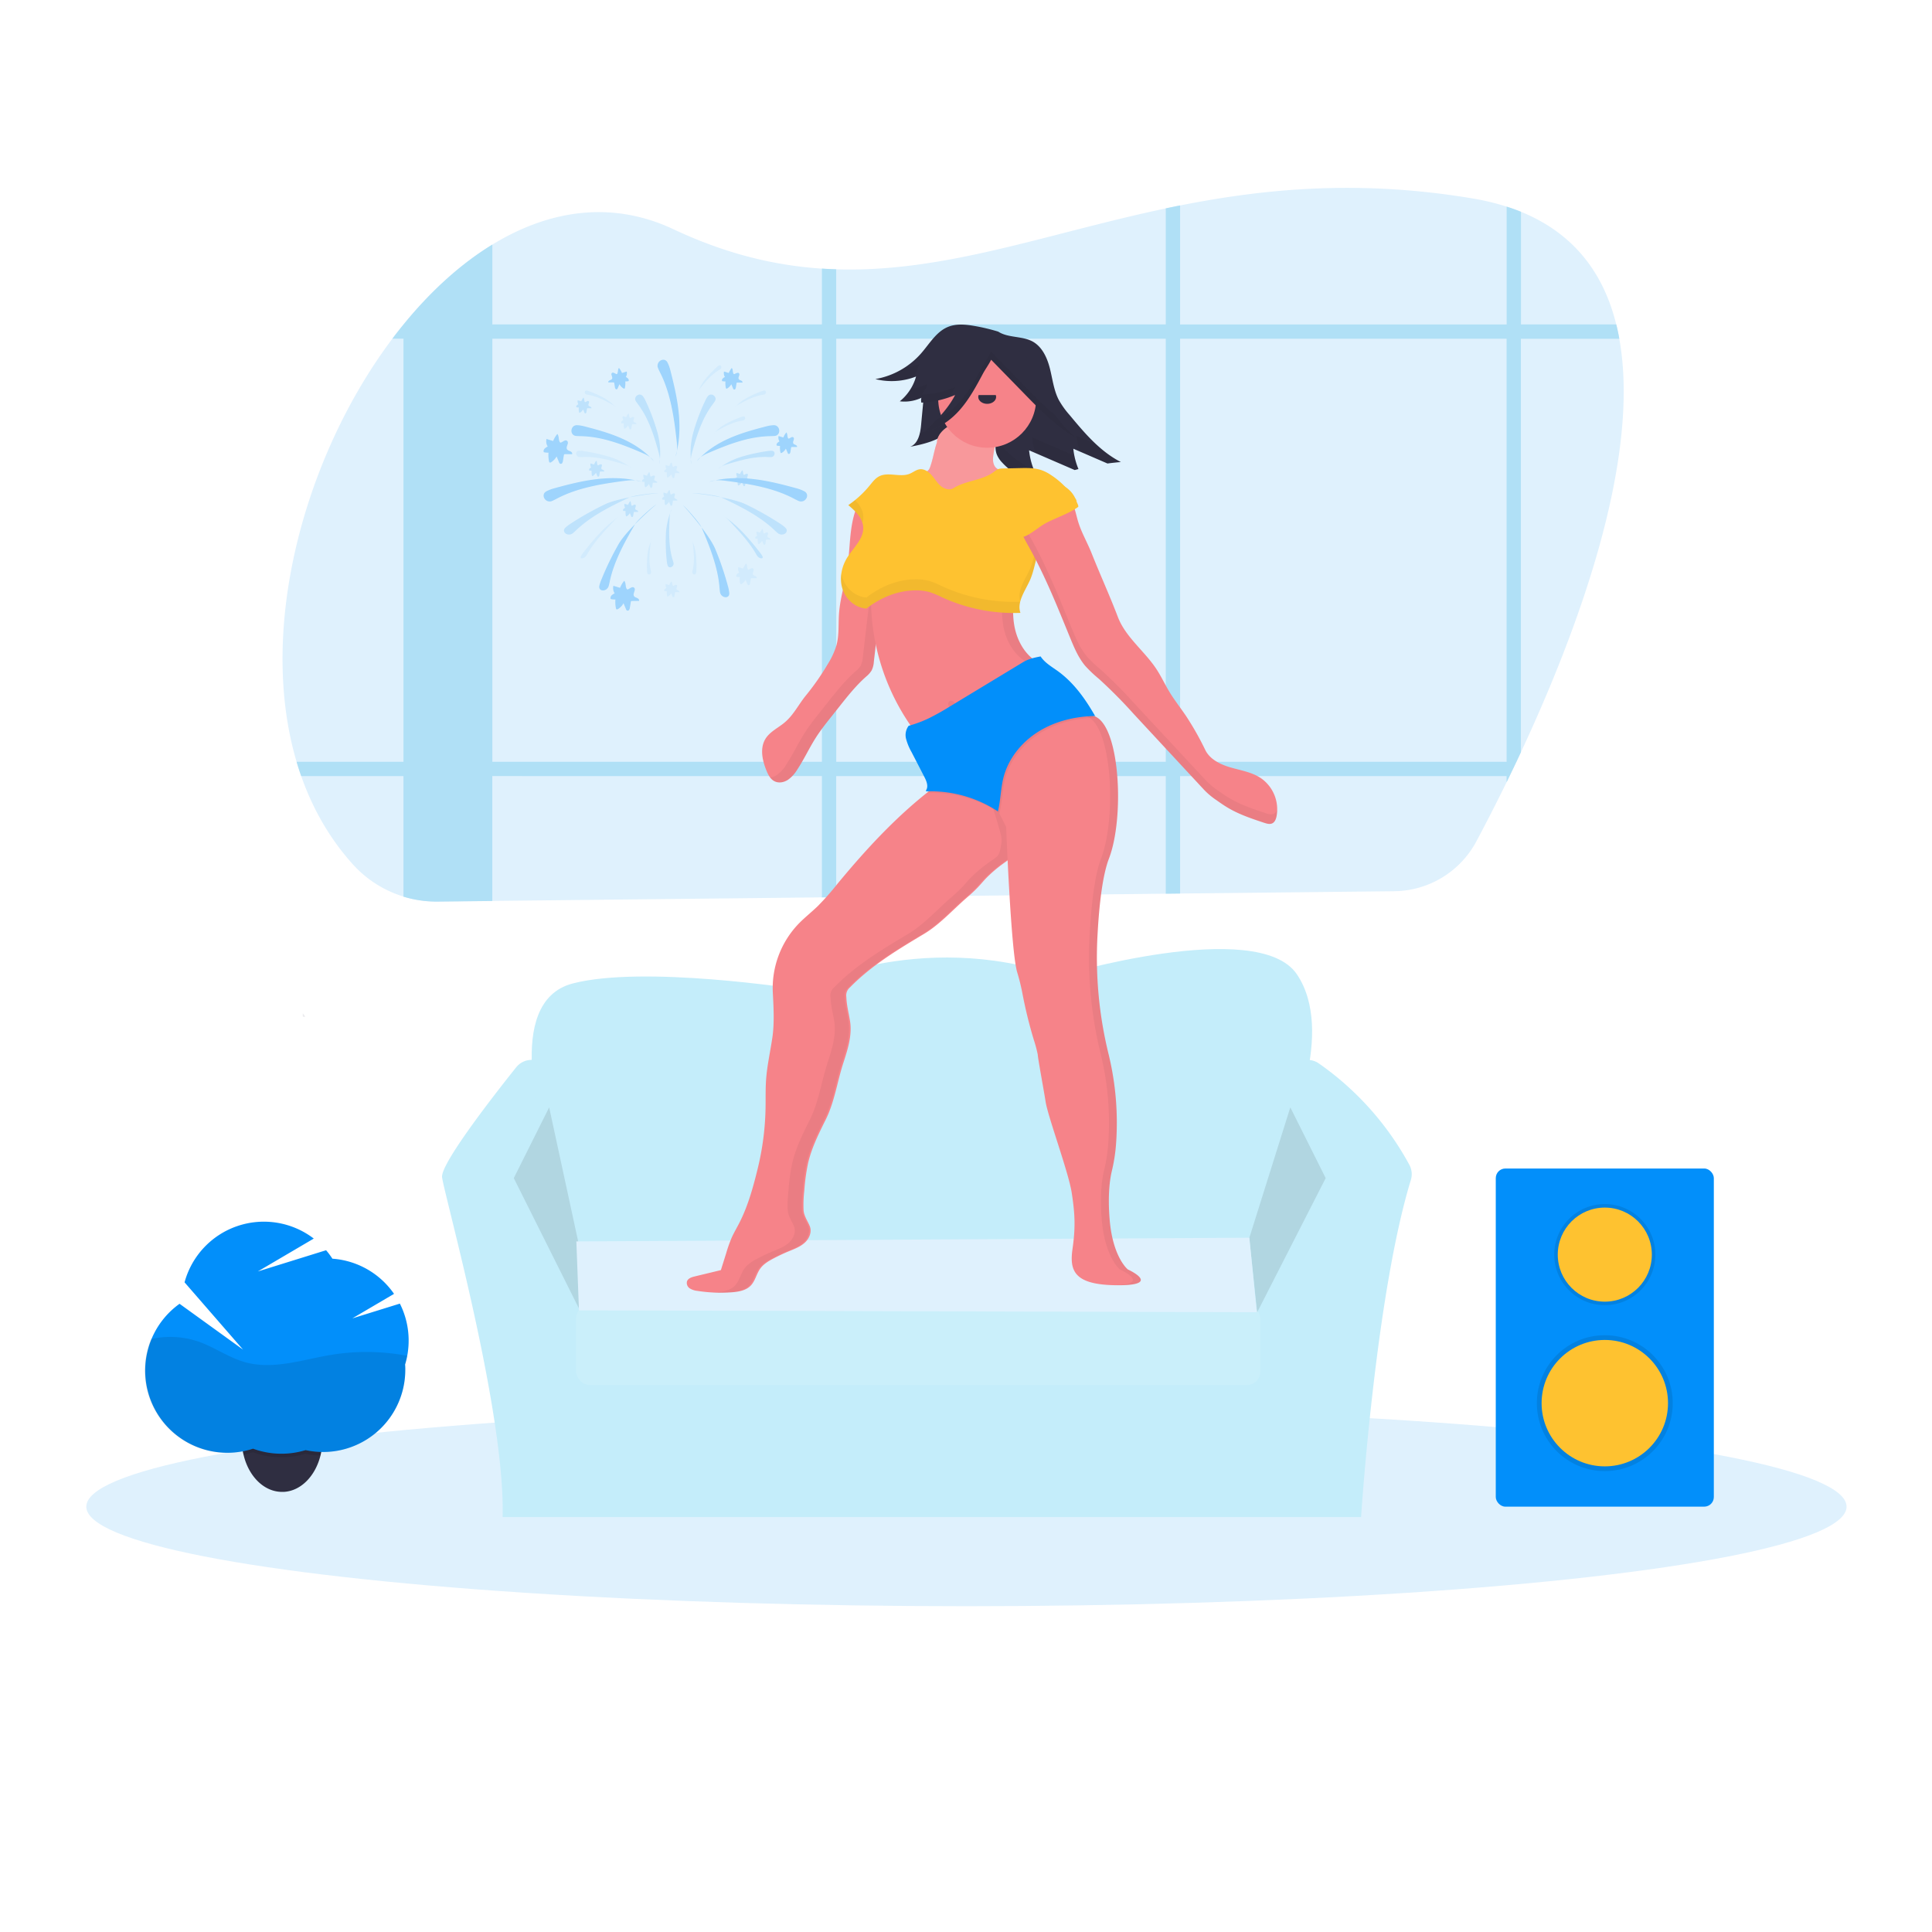 <svg xmlns="http://www.w3.org/2000/svg" xmlns:xlink="http://www.w3.org/1999/xlink" width="1500" height="1500" viewBox="0 0 1500 1500">
  <rect x="0" y="0" width="1500" height="1500" fill="#808080" stroke="none"/>
  <defs>
    <clipPath id="clip-undraw_dua_lipa_ixam">
      <rect width="1500" height="1500"/>
    </clipPath>
  </defs>
  <g id="undraw_dua_lipa_ixam" clip-path="url(#clip-undraw_dua_lipa_ixam)">
    <rect width="1500" height="1500" fill="#fff"/>
    <path id="Path_6463" data-name="Path 6463" d="M1040.82,622.79q-1.74,3.75-3.47,7.4-2.7,5.67-5.33,11.12c-.78,1.61-1.56,3.19-2.32,4.77-8.6,17.57-16.63,33.11-23.45,45.89a73.21,73.21,0,0,1-63.81,38.73l-151.65,1.65h-1.6l-13,.14-11.12.12L731,733h-1.38l-17.36.19h-.53l-107,1.16-95.51,1-11.11.12-69,.75H429l-44.75.48h-.48l-141.5,1.53-42.33.46a87.991,87.991,0,0,1-10.79-.54h0c-1.22-.14-2.44-.3-3.65-.49a87.38,87.38,0,0,1-51.29-27.54C116,690,102.75,666.7,93.85,641.31q-1.93-5.49-3.6-11.12C59.44,526,97,391.64,164.6,301.75q4.25-5.64,8.64-11l.07-.08c20.79-25.52,44.1-46.84,68.93-62,44-26.91,92.75-34.49,140.7-11.9,40.57,19.12,78.45,28.11,115.17,30.55,3.71.24,7.42.42,11.11.53,84.23,2.65,163.17-27.7,255.87-47.29,3.69-.78,7.39-1.55,11.12-2.28,66.13-13.16,139.49-20.1,226.73-5.51a189.091,189.091,0,0,1,26.76,6.4q5.77,1.86,11.12,4c41.64,16.94,64.35,48.24,74,87.46q1.37,5.46,2.37,11.11C1134.3,396.08,1084.19,529.9,1040.82,622.79Z" transform="translate(140.011 -38.756)" fill="#dff1fd"/>
    <path id="Path_6464" data-name="Path 6464" d="M576.36,630.19a95.21,95.21,0,0,1-1.87,11.12h93.7V630.19ZM498.11,693l11.11-.09V665.44c-3.81-.17-7.52-.34-11.11-.52ZM265.19,630.19v11.12h198.5V630.19Zm849.68-339.55h-74V203.18q-5.35-2.18-11.12-4v91.5H776.21V198.25c-3.73.73-7.43,1.5-11.12,2.28v90.11H509.22V247.82c-3.69-.11-7.4-.29-11.11-.53v43.35H242.24v-62c-24.83,15.16-48.14,36.48-68.93,62h-.07v.08q-4.4,5.4-8.64,11h8.64V630.19h-83q1.66,5.63,3.6,11.12h79.39v93.62a87,87,0,0,0,12.2,2.79c1.21.19,2.43.35,3.65.49h0a87.991,87.991,0,0,0,10.79.54l42.33-.46v-97H498.11V735.5l11.11-.12V641.31H765.09v91.31l11.12-.12V641.31H1029.7v4.77c.76-1.58,1.54-3.16,2.32-4.77q2.63-5.44,5.33-11.12,1.73-3.65,3.47-7.4v-321h76.42Q1116.23,296.1,1114.87,290.64ZM242.24,630.19V301.75H498.11V630.19Zm267,0V301.75H765.09V630.19Zm520.48,0H776.21V301.75H1029.7Z" transform="translate(140.011 -38.756)" fill="#b0e0f6"/>
    <ellipse id="Ellipse_971" data-name="Ellipse 971" cx="683.333" cy="77.289" rx="683.333" ry="77.289" transform="translate(67 1092.474)" fill="#dff1fd"/>
    <g id="Group_185" data-name="Group 185" transform="translate(422.053 279.317)" opacity="0.3">
      <path id="Path_6384" data-name="Path 6384" d="M396.432,106.417c-2.564-3.5-7.864.282-5.459,3.9.626.945,1.3,1.853,1.951,2.724,7.9,10.661,11.986,23.592,15.507,36.375.871,3.141,1.705,6.5.712,9.594a60.027,60.027,0,0,0-1.632-25.039,155.812,155.812,0,0,0-8.858-23.641,21.372,21.372,0,0,0-2.22-3.914Z" transform="translate(-319.268 -78.005)" fill="#028ffa" opacity="0.5"/>
      <path id="Path_6385" data-name="Path 6385" d="M354.384,124.42c-5.324-.159-6,7.913-.7,8.342,1.386.11,2.8.135,4.122.172,16.3.442,31.725,6.367,46.533,12.71,3.68,1.558,7.447,3.312,9.581,6.649-6.686-7.741-15.47-13.409-24.831-17.58s-19.31-6.907-29.272-9.459a25.493,25.493,0,0,0-5.435-.834Z" transform="translate(-328.415 -73.607)" fill="#028ffa"/>
      <path id="Path_6386" data-name="Path 6386" d="M355.182,140.6c-3.361.123-2.613,4.907.773,4.907.883,0,1.767,0,2.613-.074,10.281-.417,20.856,2.454,31.026,5.545,2.515.761,5.153,1.632,6.981,3.509a56.066,56.066,0,0,0-18.132-9.311,139.388,139.388,0,0,0-19.739-4.343A17.777,17.777,0,0,0,355.182,140.6Z" transform="translate(-327.741 -69.938)" fill="#028ffa" opacity="0.2"/>
      <path id="Path_6387" data-name="Path 6387" d="M411.11,221.04c.957,3.227,5.4,1.313,4.588-1.975-.221-.859-.478-1.705-.712-2.454-2.957-9.814-2.822-20.758-2.331-31.431.11-2.613.307-5.4,1.668-7.631a55.721,55.721,0,0,0-4.515,19.874,138.384,138.384,0,0,0,.687,20.193,17.565,17.565,0,0,0,.613,3.423Z" transform="translate(-314.881 -61.556)" fill="#028ffa" opacity="0.5"/>
      <path id="Path_6388" data-name="Path 6388" d="M360.066,102.515c-2.024-.356-2.184,2.589-.159,3.042l1.57.294c6.2,1.055,12.121,4.085,17.826,7.25a9.667,9.667,0,0,1,3.68,2.981,33.909,33.909,0,0,0-9.643-7.864,84.736,84.736,0,0,0-11.238-5.1,11.128,11.128,0,0,0-2.036-.6Z" transform="translate(-326.503 -78.581)" fill="#028ffa" opacity="0.2"/>
      <path id="Path_6389" data-name="Path 6389" d="M334.726,168.067c-5.14,2.638-.8,9.888,4.478,7.484,1.386-.626,2.724-1.337,4.012-2,15.691-8.146,33.921-11.139,51.845-13.495,4.4-.564,9.091-1.067,13.164.675-11.041-3.128-22.9-3.386-34.351-2.061s-22.524,4.2-33.516,7.214a30.058,30.058,0,0,0-5.631,2.184Z" transform="translate(-332.409 -66.01)" fill="#028ffa"/>
      <path id="Path_6390" data-name="Path 6390" d="M346.478,194.15c-3.68,3.447,2.061,7.508,5.938,4.208,1.018-.871,1.975-1.779,2.9-2.65,11.25-10.551,26.106-18.071,40.9-24.99,3.68-1.693,18.586-3.435,22.573-3.337-10.428.932-31.713,4.183-41.184,8.49a229.978,229.978,0,0,0-26.855,15.065,29.016,29.016,0,0,0-4.269,3.214Z" transform="translate(-329.49 -63.863)" fill="#028ffa" opacity="0.5"/>
      <path id="Path_6391" data-name="Path 6391" d="M367.731,237.612c-1.08,4.907,5.975,5.005,7.275.086.344-1.227.626-2.589.883-3.828,3.251-15.077,11.213-29.7,19.445-43.809,2.024-3.46,13.335-13.384,16.672-15.58-8.048,6.7-23.714,21.481-29.051,30.4a227.749,227.749,0,0,0-13.495,27.665,29.964,29.964,0,0,0-1.73,5.067Z" transform="translate(-324.427 -62.252)" fill="#028ffa"/>
      <path id="Path_6392" data-name="Path 6392" d="M412.345,85.319c-2.454-5.116-9.692-.908-7.361,4.355.589,1.374,1.227,2.711,1.9,4,7.741,15.654,10.4,33.762,12.391,51.526.491,4.367.9,9.017-.871,13.029,3.239-10.955,3.68-22.659,2.552-33.995s-3.766-22.377-6.563-33.308a29.441,29.441,0,0,0-2.049-5.607Z" transform="translate(-316.055 -83.001)" fill="#028ffa"/>
      <path id="Path_6393" data-name="Path 6393" d="M379.391,92.866a.932.932,0,0,0,.429.135.8.8,0,0,0,.589-.54c.626-1.362.27-3.128,1.227-4.282a15,15,0,0,1,2.343,3.926l3.68-1.141a5.57,5.57,0,0,1-.7,4.232,5.619,5.619,0,0,1,1.73,1.227,1.938,1.938,0,0,1,.454,1.951,9.275,9.275,0,0,1-2.6.258,17.333,17.333,0,0,1-.282,4.907.681.681,0,0,1-1.215.466,8.478,8.478,0,0,1-3.03-3.214l-1.349,3.116a1.447,1.447,0,0,1-.613.822.981.981,0,0,1-1.141-.393,2.969,2.969,0,0,1-.417-1.227l-.5-3.116a.785.785,0,0,0-.172-.442.846.846,0,0,0-.552-.159h-3.9c-.221-.687.466-1.337,1.129-1.619s1.46-.515,1.791-1.165c.687-1.313-1.08-3.141-.331-4.282S378.25,92.3,379.391,92.866Z" transform="translate(-323.132 -81.826)" fill="#028ffa"/>
      <path id="Path_6394" data-name="Path 6394" d="M438.757,106.417c2.564-3.5,7.864.282,5.459,3.9-.626.945-1.3,1.853-1.951,2.724-7.9,10.661-11.986,23.592-15.507,36.375-.871,3.141-1.705,6.5-.712,9.594a60.028,60.028,0,0,1,1.632-25.039,155.8,155.8,0,0,1,8.858-23.641,21.373,21.373,0,0,1,2.221-3.913Z" transform="translate(-311.318 -78.005)" fill="#028ffa" opacity="0.5"/>
      <path id="Path_6395" data-name="Path 6395" d="M489.007,124.42c5.324-.159,6,7.913.7,8.342-1.386.11-2.8.135-4.122.172-16.3.442-31.725,6.367-46.533,12.71-3.68,1.558-7.447,3.312-9.581,6.649,6.686-7.741,15.47-13.409,24.831-17.58s19.31-6.907,29.272-9.459a25.493,25.493,0,0,1,5.435-.834Z" transform="translate(-310.398 -73.607)" fill="#028ffa"/>
      <path id="Path_6396" data-name="Path 6396" d="M484.473,140.6c3.361.123,2.613,4.907-.773,4.907-.883,0-1.767,0-2.613-.074-10.281-.417-20.856,2.454-31.026,5.545-2.454.761-5.165,1.632-6.981,3.509a56.065,56.065,0,0,1,18.132-9.311,139.39,139.39,0,0,1,19.8-4.318,17.774,17.774,0,0,1,3.46-.258Z" transform="translate(-307.311 -69.937)" fill="#028ffa" opacity="0.5"/>
      <path id="Path_6397" data-name="Path 6397" d="M476.067,102.515c2.024-.356,2.184,2.589.159,3.042l-1.57.294c-6.2,1.055-12.121,4.085-17.826,7.25a9.668,9.668,0,0,0-3.68,2.981,33.91,33.91,0,0,1,9.643-7.864,84.735,84.735,0,0,1,11.238-5.1,11.125,11.125,0,0,1,2.036-.6Z" transform="translate(-305.027 -78.581)" fill="#028ffa" opacity="0.2"/>
      <path id="Path_6398" data-name="Path 6398" d="M429.568,222.883c-.454,2-3.239,1.006-2.871-1.031.1-.528.221-1.055.331-1.558,1.411-6.134.908-12.759.184-19.249a9.63,9.63,0,0,0-1.313-4.576,34.093,34.093,0,0,1,3.533,11.925,84.783,84.783,0,0,1,.368,12.342A10.549,10.549,0,0,1,429.568,222.883Z" transform="translate(-311.208 -57.265)" fill="#028ffa" opacity="0.2"/>
      <path id="Path_6399" data-name="Path 6399" d="M476.463,212.96c1.583,2.674-2.294,2.454-4-.184-.454-.7-.859-1.4-1.227-2.073-4.821-8.2-12.145-16.292-19.519-24.119a26.867,26.867,0,0,0-6.048-5.214,95.385,95.385,0,0,1,15.863,13.495c4.735,4.907,8.919,10.109,13,15.262a24.8,24.8,0,0,1,1.926,2.834Z" transform="translate(-306.724 -60.689)" fill="#028ffa" opacity="0.5"/>
      <path id="Path_6400" data-name="Path 6400" d="M356.229,212.96c-1.583,2.674,2.306,2.454,4.012-.184.442-.7.859-1.4,1.227-2.073,4.809-8.2,12.133-16.292,19.506-24.119a27.2,27.2,0,0,1,6.06-5.214,94.892,94.892,0,0,0-15.863,13.495c-4.735,4.907-8.919,10.109-13.016,15.262a26.532,26.532,0,0,0-1.926,2.834Z" transform="translate(-327.094 -60.689)" fill="#028ffa" opacity="0.2"/>
      <path id="Path_6401" data-name="Path 6401" d="M398.128,222.883c.466,2,3.239,1.006,2.871-1.031-.086-.528-.221-1.055-.331-1.558-1.411-6.134-.9-12.759-.184-19.249a9.642,9.642,0,0,1,1.325-4.576,34.1,34.1,0,0,0-3.545,11.925,84.779,84.779,0,0,0-.368,12.342,11.487,11.487,0,0,0,.233,2.147Z" transform="translate(-317.578 -57.265)" fill="#028ffa" opacity="0.2"/>
      <path id="Path_6402" data-name="Path 6402" d="M462.867,118.905c2.024-.344,2.171,2.6.159,3.042-.527.123-1.067.209-1.57.294-6.2,1.055-12.121,4.1-17.826,7.25a9.815,9.815,0,0,0-3.68,2.981,34.351,34.351,0,0,1,9.655-7.864,85.232,85.232,0,0,1,11.225-5.091A11.04,11.04,0,0,1,462.867,118.905Z" transform="translate(-308.021 -74.863)" fill="#028ffa" opacity="0.2"/>
      <path id="Path_6403" data-name="Path 6403" d="M446.218,86.756c1.742-1.08,2.993,1.595,1.227,2.76-.442.307-.908.589-1.349.859-5.349,3.3-9.716,8.33-13.826,13.384a9.814,9.814,0,0,0-2.27,4.208,34.229,34.229,0,0,1,6.011-10.894,85.031,85.031,0,0,1,8.514-8.931A11.113,11.113,0,0,1,446.218,86.756Z" transform="translate(-310.278 -82.206)" fill="#028ffa" opacity="0.2"/>
      <path id="Path_6404" data-name="Path 6404" d="M510.888,168.067c5.14,2.638.8,9.888-4.478,7.484-1.386-.626-2.724-1.337-4.012-2-15.691-8.146-33.921-11.139-51.845-13.495-4.4-.564-9.091-1.067-13.164.675,11.041-3.128,22.9-3.386,34.351-2.061s22.524,4.2,33.516,7.214a30.056,30.056,0,0,1,5.631,2.184Z" transform="translate(-308.602 -66.01)" fill="#028ffa"/>
      <path id="Path_6405" data-name="Path 6405" d="M498.708,194.15c3.68,3.447-2.061,7.508-5.938,4.208-1.018-.871-1.975-1.779-2.9-2.65-11.25-10.551-26.107-18.071-40.9-24.99-3.68-1.693-18.586-3.435-22.573-3.337,10.428.932,31.713,4.183,41.184,8.49a229.973,229.973,0,0,1,26.855,15.065,29.016,29.016,0,0,1,4.269,3.214Z" transform="translate(-311.095 -63.863)" fill="#028ffa" opacity="0.5"/>
      <path id="Path_6406" data-name="Path 6406" d="M456.559,243.136c.454,5.018-6.551,4.208-7.226-.834-.172-1.325-.282-2.65-.393-3.9-1.337-15.372-7.361-30.879-13.8-45.907-1.583-3.68-11.557-14.955-14.6-17.543,7.152,7.643,20.856,24.279,25.027,33.8a228.59,228.59,0,0,1,9.949,29.137A27.645,27.645,0,0,1,456.559,243.136Z" transform="translate(-312.424 -62.146)" fill="#028ffa"/>
      <path id="Path_6407" data-name="Path 6407" d="M455.151,92.866a.932.932,0,0,1-.429.135.8.8,0,0,1-.589-.54c-.626-1.362-.27-3.128-1.227-4.282a15.006,15.006,0,0,0-2.343,3.926l-3.68-1.141a5.57,5.57,0,0,0,.7,4.232,5.619,5.619,0,0,0-1.73,1.227,1.938,1.938,0,0,0-.454,1.951,9.275,9.275,0,0,0,2.6.258,17.332,17.332,0,0,0,.282,4.907.681.681,0,0,0,1.214.466,8.477,8.477,0,0,0,3.03-3.214l1.374,3.276a1.447,1.447,0,0,0,.613.822.981.981,0,0,0,1.141-.393,2.97,2.97,0,0,0,.417-1.227l.5-3.116a.786.786,0,0,1,.172-.442.847.847,0,0,1,.552-.159h3.9c.221-.687-.466-1.337-1.129-1.619s-1.46-.515-1.791-1.165c-.687-1.313,1.08-3.141.331-4.282S456.292,92.3,455.151,92.866Z" transform="translate(-306.807 -81.826)" fill="#028ffa"/>
      <path id="Path_6408" data-name="Path 6408" d="M464.224,216.656a.908.908,0,0,1-.429.123c-.282,0-.479-.282-.6-.528-.626-1.362-.258-3.141-1.227-4.282a14.487,14.487,0,0,0-2.343,3.926l-3.68-1.141a5.471,5.471,0,0,0,.7,4.233,5.668,5.668,0,0,0-1.742,1.227,1.9,1.9,0,0,0-.442,1.951,9.275,9.275,0,0,0,2.6.258,17.359,17.359,0,0,0,.27,4.907.907.907,0,0,0,.319.613.9.9,0,0,0,.908-.147,8.661,8.661,0,0,0,3.03-3.214l1.374,3.276a1.533,1.533,0,0,0,.6.822.994.994,0,0,0,1.153-.4,2.9,2.9,0,0,0,.4-1.227l.515-3.116a.785.785,0,0,1,.172-.442.822.822,0,0,1,.54-.159h3.914c.221-.687-.478-1.337-1.141-1.632s-1.448-.5-1.791-1.153c-.675-1.313,1.08-3.153.331-4.282C466.776,214.779,465.365,216.092,464.224,216.656Z" transform="translate(-304.754 -53.749)" fill="#028ffa" opacity="0.2"/>
      <path id="Path_6409" data-name="Path 6409" d="M489.691,133.676a.933.933,0,0,1-.429.135.8.8,0,0,1-.589-.54c-.638-1.362-.27-3.128-1.227-4.282a14.549,14.549,0,0,0-2.343,3.938l-3.68-1.141a5.5,5.5,0,0,0,.7,4.22,5.619,5.619,0,0,0-1.73,1.227,1.938,1.938,0,0,0-.454,1.951,9.274,9.274,0,0,0,2.6.258,16.883,16.883,0,0,0,.282,4.846.908.908,0,0,0,.307.626c.27.172.626,0,.908-.16a8.588,8.588,0,0,0,3.03-3.214l1.374,3.276a1.448,1.448,0,0,0,.613.822.982.982,0,0,0,1.141-.393,2.908,2.908,0,0,0,.417-1.227l.5-3.116a.785.785,0,0,1,.172-.442.846.846,0,0,1,.552-.159h3.9c.221-.687-.466-1.325-1.141-1.619s-1.448-.515-1.779-1.227c-.687-1.313,1.067-3.141.331-4.282C492.3,131.8,490.832,133.112,489.691,133.676Z" transform="translate(-298.973 -72.57)" fill="#028ffa"/>
      <path id="Path_6410" data-name="Path 6410" d="M388.551,229.407a1.227,1.227,0,0,1-.6.184c-.393,0-.663-.393-.822-.748-.871-1.9-.368-4.367-1.718-5.962a20.474,20.474,0,0,0-3.263,5.472l-5.14-1.583a7.655,7.655,0,0,0,.969,5.889,7.814,7.814,0,0,0-2.454,1.644,2.687,2.687,0,0,0-.638,2.711,12.966,12.966,0,0,0,3.68.368,23.926,23.926,0,0,0,.393,6.747,1.227,1.227,0,0,0,.442.859c.368.245.871,0,1.227-.209a11.838,11.838,0,0,0,4.22-4.478l1.914,4.564a2.024,2.024,0,0,0,.859,1.141,1.362,1.362,0,0,0,1.595-.552,4.061,4.061,0,0,0,.564-1.73l.724-4.343a.993.993,0,0,1,.233-.613,1.043,1.043,0,0,1,.761-.221c1.816,0,3.619-.074,5.435-.061.307-.957-.65-1.852-1.57-2.257s-2.036-.712-2.454-1.619c-.945-1.828,1.509-4.392.466-5.975C392.158,226.794,390.183,228.621,388.551,229.407Z" transform="translate(-322.809 -51.275)" fill="#028ffa"/>
      <path id="Path_6411" data-name="Path 6411" d="M346.211,136.5a1.227,1.227,0,0,1-.6.184c-.393,0-.662-.393-.822-.748-.871-1.9-.368-4.367-1.718-5.975a20.356,20.356,0,0,0-3.263,5.484l-5.14-1.595a7.594,7.594,0,0,0,.969,5.889,8.036,8.036,0,0,0-2.454,1.644,2.7,2.7,0,0,0-.638,2.724,13.949,13.949,0,0,0,3.68.368,23.969,23.969,0,0,0,.393,6.747,1.288,1.288,0,0,0,.429.859,1.227,1.227,0,0,0,1.227-.209,11.876,11.876,0,0,0,4.22-4.49l1.914,4.564a2.049,2.049,0,0,0,.846,1.153,1.374,1.374,0,0,0,1.607-.564,3.951,3.951,0,0,0,.564-1.73l.712-4.343a1.092,1.092,0,0,1,.245-.613,1.141,1.141,0,0,1,.761-.221h5.435c.307-.969-.65-1.865-1.583-2.27s-2.024-.712-2.454-1.607c-.945-1.84,1.509-4.392.466-5.975C349.781,133.886,347.855,135.714,346.211,136.5Z" transform="translate(-332.412 -72.35)" fill="#028ffa"/>
      <path id="Path_6412" data-name="Path 6412" d="M473.57,193.472a.748.748,0,0,1-.319.1c-.209,0-.343-.209-.442-.4-.454-1.006-.2-2.319-.908-3.165a10.735,10.735,0,0,0-1.73,2.908l-2.736-.847a4.061,4.061,0,0,0,.515,3.128,4.3,4.3,0,0,0-1.227.883,1.423,1.423,0,0,0-.331,1.435,6.771,6.771,0,0,0,1.926.2,12.993,12.993,0,0,0,.209,3.582.663.663,0,0,0,.233.454c.2.135.466,0,.662-.11a6.134,6.134,0,0,0,2.245-2.38l1.018,2.454a1.08,1.08,0,0,0,.454.6.7.7,0,0,0,.847-.294,1.951,1.951,0,0,0,.307-.908l.38-2.319a.516.516,0,0,1,.123-.319.638.638,0,0,1,.4-.123h2.883c.172-.515-.344-.994-.834-1.227s-1.08-.38-1.325-.859c-.5-.969.8-2.331.245-3.177S474.416,193.055,473.57,193.472Z" transform="translate(-302.04 -58.732)" fill="#028ffa" opacity="0.2"/>
      <path id="Path_6413" data-name="Path 6413" d="M416.025,226.7a.8.8,0,0,1-.331.1c-.2,0-.343-.209-.429-.4-.466-1.006-.2-2.319-.92-3.165a10.734,10.734,0,0,0-1.73,2.908l-2.736-.846a4.11,4.11,0,0,0,.515,3.128,4.4,4.4,0,0,0-1.227.883,1.4,1.4,0,0,0-.344,1.435,6.894,6.894,0,0,0,1.938.2,12.524,12.524,0,0,0,.2,3.582.662.662,0,0,0,.233.454.638.638,0,0,0,.675-.11,6.343,6.343,0,0,0,2.245-2.38l1.006,2.454a1.129,1.129,0,0,0,.454.6.724.724,0,0,0,.859-.294,2.085,2.085,0,0,0,.294-.908l.38-2.319a.724.724,0,0,1,.123-.319.687.687,0,0,1,.4-.123h2.9c.159-.515-.344-.981-.846-1.227s-1.067-.38-1.313-.859c-.5-.969.785-2.331.233-3.177S416.859,226.285,416.025,226.7Z" transform="translate(-315.097 -51.195)" fill="#028ffa" opacity="0.2"/>
      <path id="Path_6414" data-name="Path 6414" d="M360.351,110.392a.749.749,0,0,1-.319.1c-.209,0-.344-.209-.429-.393-.466-1.018-.2-2.319-.92-3.177a10.92,10.92,0,0,0-1.73,2.908l-2.736-.834a4.036,4.036,0,0,0,.515,3.116,4.454,4.454,0,0,0-1.288.883,1.423,1.423,0,0,0-.331,1.435,6.858,6.858,0,0,0,1.926.2,12.991,12.991,0,0,0,.209,3.582.712.712,0,0,0,.233.466.662.662,0,0,0,.662-.11,6.281,6.281,0,0,0,2.245-2.454l1.018,2.454a1.067,1.067,0,0,0,.454.613.736.736,0,0,0,.847-.294,2.049,2.049,0,0,0,.307-.92l.38-2.306a.6.6,0,0,1,.123-.331.662.662,0,0,1,.4-.123h2.9c.159-.515-.356-.981-.846-1.227s-1.08-.38-1.325-.859c-.5-.969.8-2.331.245-3.165S361.161,109.975,360.351,110.392Z" transform="translate(-327.733 -77.576)" fill="#028ffa" opacity="0.5"/>
      <path id="Path_6415" data-name="Path 6415" d="M389.972,175.932a.614.614,0,0,1-.319.1c-.209,0-.356-.209-.442-.393-.466-1.006-.2-2.319-.908-3.177a11.162,11.162,0,0,0-1.742,2.92l-2.724-.846a4.073,4.073,0,0,0,.515,3.128,4.048,4.048,0,0,0-1.288.871,1.423,1.423,0,0,0-.331,1.448,6.758,6.758,0,0,0,1.926.184,12.613,12.613,0,0,0,.209,3.595.687.687,0,0,0,.233.454.662.662,0,0,0,.663-.11,6.244,6.244,0,0,0,2.22-2.392L389,184.164a1.068,1.068,0,0,0,.454.613.736.736,0,0,0,.846-.294,2.208,2.208,0,0,0,.307-.92l.38-2.306a.527.527,0,0,1,.123-.331.564.564,0,0,1,.4-.11H394.4c.172-.5-.344-.981-.834-1.227s-1.08-.38-1.325-.846c-.5-.981.8-2.343.245-3.177S390.818,175.576,389.972,175.932Z" transform="translate(-321.015 -62.71)" fill="#028ffa" opacity="0.5"/>
      <path id="Path_6416" data-name="Path 6416" d="M368.442,150.382a.614.614,0,0,1-.319.1c-.209,0-.343-.209-.429-.393-.466-1.018-.2-2.319-.92-3.177a10.8,10.8,0,0,0-1.73,2.92l-2.736-.846a4.073,4.073,0,0,0,.515,3.128,4,4,0,0,0-1.227.871,1.423,1.423,0,0,0-.343,1.448,7.359,7.359,0,0,0,1.926.184,13.077,13.077,0,0,0,.208,3.595.687.687,0,0,0,.233.454.662.662,0,0,0,.662-.11,6.366,6.366,0,0,0,2.257-2.38l1.006,2.454a1.067,1.067,0,0,0,.454.613.736.736,0,0,0,.846-.294,2.049,2.049,0,0,0,.307-.92l.38-2.306a.6.6,0,0,1,.123-.331.577.577,0,0,1,.4-.11h2.9c.159-.5-.356-.981-.846-1.227s-1.08-.38-1.325-.859c-.5-.969.8-2.331.245-3.165S369.289,149.965,368.442,150.382Z" transform="translate(-325.887 -68.505)" fill="#028ffa" opacity="0.5"/>
      <path id="Path_6417" data-name="Path 6417" d="M460.872,156.4a.748.748,0,0,1-.319.1c-.209,0-.356-.209-.442-.4-.466-1.006-.2-2.319-.908-3.165a10.772,10.772,0,0,0-1.742,2.908l-2.724-.847a4.012,4.012,0,0,0,.515,3.128,4.5,4.5,0,0,0-1.288.871,1.423,1.423,0,0,0-.331,1.448,6.772,6.772,0,0,0,1.926.2,12.548,12.548,0,0,0,.2,3.582.626.626,0,0,0,.245.454c.2.135.454,0,.662-.11a6.343,6.343,0,0,0,2.245-2.38l1.018,2.454a1.018,1.018,0,0,0,.454.6.712.712,0,0,0,.846-.294,2.087,2.087,0,0,0,.294-.92l.38-2.306a.614.614,0,0,1,.135-.319.576.576,0,0,1,.4-.123h2.883c.159-.515-.344-.994-.834-1.227s-1.08-.38-1.325-.859c-.5-.981.8-2.331.245-3.177S461.706,155.985,460.872,156.4Z" transform="translate(-304.934 -67.14)" fill="#028ffa" opacity="0.5"/>
      <path id="Path_6418" data-name="Path 6418" d="M416.024,151.372a.8.8,0,0,1-.331.1c-.2,0-.343-.209-.429-.393-.466-1.018-.2-2.319-.92-3.177a10.918,10.918,0,0,0-1.73,2.908l-2.736-.834a4.122,4.122,0,0,0,.515,3.128,4.134,4.134,0,0,0-1.227.871,1.423,1.423,0,0,0-.343,1.448,7.361,7.361,0,0,0,1.938.184,12.525,12.525,0,0,0,.2,3.582.515.515,0,0,0,.908.356,6.527,6.527,0,0,0,2.245-2.38l1.006,2.454a1.116,1.116,0,0,0,.454.613.761.761,0,0,0,.859-.294,2.2,2.2,0,0,0,.294-.92l.38-2.306a.712.712,0,0,1,.123-.331.6.6,0,0,1,.4-.11h2.9c.159-.5-.344-.981-.846-1.227s-1.067-.38-1.313-.859c-.5-.969.785-2.331.233-3.165S416.859,150.955,416.024,151.372Z" transform="translate(-315.097 -68.281)" fill="#028ffa" opacity="0.2"/>
      <path id="Path_6419" data-name="Path 6419" d="M401.94,157.492a.613.613,0,0,1-.319.1c-.209,0-.344-.209-.429-.393-.466-1.018-.2-2.319-.92-3.177a10.8,10.8,0,0,0-1.73,2.92l-2.736-.846a4.073,4.073,0,0,0,.515,3.128,4.2,4.2,0,0,0-1.227.871,1.448,1.448,0,0,0-.331,1.448,7.36,7.36,0,0,0,1.926.184,13.078,13.078,0,0,0,.208,3.595.687.687,0,0,0,.233.454.662.662,0,0,0,.662-.11,6.245,6.245,0,0,0,2.245-2.38l1.018,2.454a1.068,1.068,0,0,0,.454.613.736.736,0,0,0,.846-.294,2.049,2.049,0,0,0,.307-.92l.38-2.306a.527.527,0,0,1,.123-.331.576.576,0,0,1,.4-.11h2.9c.159-.5-.356-.981-.846-1.227s-1.08-.38-1.325-.847c-.5-.981.8-2.343.245-3.177S402.786,157.075,401.94,157.492Z" transform="translate(-318.286 -66.893)" fill="#028ffa" opacity="0.3"/>
      <path id="Path_6420" data-name="Path 6420" d="M388.842,120.452a.589.589,0,0,1-.319.086c-.209,0-.356-.209-.442-.393-.466-1.006-.2-2.319-.908-3.165a10.772,10.772,0,0,0-1.742,2.908l-2.724-.847a4.012,4.012,0,0,0,.515,3.128,4.049,4.049,0,0,0-1.288.871,1.423,1.423,0,0,0-.331,1.448,7.237,7.237,0,0,0,1.926.2,12.551,12.551,0,0,0,.2,3.582.65.65,0,0,0,.245.454c.2.123.454,0,.663-.11a6.429,6.429,0,0,0,2.245-2.38l1.018,2.454a1.055,1.055,0,0,0,.442.6.736.736,0,0,0,.859-.294,2.134,2.134,0,0,0,.27-.945l.38-2.306a.613.613,0,0,1,.135-.331.564.564,0,0,1,.4-.11h2.883c.16-.515-.344-.994-.834-1.227s-1.08-.368-1.325-.846c-.5-.981.8-2.331.245-3.177S389.676,120.022,388.842,120.452Z" transform="translate(-321.272 -75.294)" fill="#028ffa" opacity="0.2"/>
      <path id="Path_6421" data-name="Path 6421" d="M414.675,168.792a.8.8,0,0,1-.331.1c-.209,0-.344-.209-.429-.4-.466-1.006-.2-2.319-.92-3.165a10.735,10.735,0,0,0-1.73,2.908l-2.736-.847a4.11,4.11,0,0,0,.515,3.128,4.246,4.246,0,0,0-1.227.883,1.4,1.4,0,0,0-.344,1.435,6.857,6.857,0,0,0,1.926.2,12.991,12.991,0,0,0,.209,3.582.663.663,0,0,0,.233.454.613.613,0,0,0,.662-.11,6.282,6.282,0,0,0,2.257-2.38l1.006,2.454a1.079,1.079,0,0,0,.454.6.736.736,0,0,0,.859-.282,2.2,2.2,0,0,0,.294-.92l.38-2.319a.6.6,0,0,1,.123-.319.663.663,0,0,1,.4-.123h2.9c.16-.515-.356-.981-.846-1.227s-1.08-.38-1.325-.859c-.5-.969.8-2.331.245-3.165S415.5,168.375,414.675,168.792Z" transform="translate(-315.403 -64.33)" fill="#028ffa" opacity="0.3"/>
    </g>
    <g id="Group_186" data-name="Group 186" transform="translate(235.073 786.851)" opacity="0.1">
      <path id="Path_6422" data-name="Path 6422" d="M181.9,482.989a13.143,13.143,0,0,1-1.558-.061H180V480.4A10.083,10.083,0,0,1,181.9,482.989Z" transform="translate(-180 -480.4)" fill="#3f3d56"/>
    </g>
    <path id="Path_6423" data-name="Path 6423" d="M204.065,757.358a51.661,51.661,0,0,1-1.116,10.808c-.135.675-.294,1.325-.442,1.963-3.963,15.875-15.127,27.493-28.45,28.217h-1.349c-14.1,0-26.008-12.145-29.934-28.891-.123-.442-.209-.883-.307-1.337a50.853,50.853,0,0,1-1.116-10.808c0-22.684,14.035-41.049,31.357-41.049S204.065,734.674,204.065,757.358Z" transform="translate(46.307 359.946)" fill="#2f2e41"/>
    <path id="Path_6424" data-name="Path 6424" d="M204.074,757.347a51.659,51.659,0,0,1-1.116,10.808c-.135.675-.294,1.325-.442,1.963H201.1a64.116,64.116,0,0,1-10.256-1.411,61.733,61.733,0,0,1-9.14,2.086,62.931,62.931,0,0,1-7.165.675h-2.454a64.15,64.15,0,0,1-8.588-.564,62.4,62.4,0,0,1-13.495-3.349,63.487,63.487,0,0,1-7.275,1.951c-.123-.442-.209-.883-.307-1.337a50.851,50.851,0,0,1-1.116-10.808c0-22.684,14.035-41.049,31.357-41.049S204.074,734.663,204.074,757.347Z" transform="translate(46.297 359.958)" opacity="0.1"/>
    <path id="Path_6425" data-name="Path 6425" d="M284.816,704.487A63.512,63.512,0,0,0,278,675.78L241.1,687.239l32.376-19.028a63.635,63.635,0,0,0-47.846-27.3,63.7,63.7,0,0,0-4.907-6.576L167.7,650.827l43.454-25.542a63.794,63.794,0,0,0-100.316,33.983l45.392,52.225-49.281-35.577A63.794,63.794,0,0,0,164,788.4a63.941,63.941,0,0,0,40.8,1.116,63.794,63.794,0,0,0,77.412-62.236,40.2,40.2,0,0,0-.147-4.22,63.413,63.413,0,0,0,2.748-18.574Z" transform="translate(32.453 336.337)" fill="#028ffa"/>
    <path id="Path_6426" data-name="Path 6426" d="M283.788,699.772a170.027,170.027,0,0,0-59.022-.748c-22.144,3.68-44.779,11.728-66.432,5.827-12.71-3.447-23.714-11.446-36.117-15.949a68.32,68.32,0,0,0-37.307-2.172,63.794,63.794,0,0,0,79.007,85.1,63.941,63.941,0,0,0,40.8,1.116,63.794,63.794,0,0,0,77.559-62.212,40.2,40.2,0,0,0-.147-4.22A61.1,61.1,0,0,0,283.788,699.772Z" transform="translate(32.389 352.879)" opacity="0.1"/>
    <path id="Path_6427" data-name="Path 6427" d="M1020.334,602.981c-27.579,89.987-38.657,261.74-38.657,261.74H315.164c2.159-81.681-45.551-250.846-47-263.862-1.227-10.857,42.938-67.07,57.55-85.337a15.274,15.274,0,0,1,11.961-5.741H940.113a15.4,15.4,0,0,1,8.735,2.724,229.414,229.414,0,0,1,70.358,78.835,15.225,15.225,0,0,1,1.129,11.642Z" transform="translate(75.064 313.115)" fill="#c4edfa"/>
    <rect id="Rectangle_1049" data-name="Rectangle 1049" width="531.209" height="62.175" rx="10.47" transform="translate(447.311 1013.173)" fill="#fff" opacity="0.1"/>
    <path id="Path_6428" data-name="Path 6428" d="M334.843,583.52S301.6,480.861,356.533,466.409s174.919,4.343,174.919,4.343,93.974-47.711,202.424-10.109c0,0,154.7-46.275,185.064-1.448S911.7,583.532,911.7,583.532Z" transform="translate(87.932 297.206)" fill="#c4edfa"/>
    <path id="Path_6429" data-name="Path 6429" d="M270.54,550.286l27.468-54.937,23.138,106.99L321.4,652Z" transform="translate(128.361 364.41)" opacity="0.1"/>
    <path id="Path_6430" data-name="Path 6430" d="M795.328,550.286,767.86,495.35,736,596.795l6.134,57.66Z" transform="translate(233.932 364.41)" opacity="0.1"/>
    <path id="Path_6431" data-name="Path 6431" d="M310.14,580.711l522.511-2.871,5.778,57.832-526.265-1.435Z" transform="translate(137.343 383.12)" fill="#dff1fd"/>
    <path id="Path_6433" data-name="Path 6433" d="M693.268,114.763a67.734,67.734,0,0,1-8.514-11.875c-3.889-7.533-4.809-16.194-6.895-24.426S671.933,61.74,664.5,57.606c-8.2-4.478-19.138-2.7-26.732-7.7a152.327,152.327,0,0,0-18.979-4.49c-6.576-1.1-13.495-1.742-19.727.7-9.422,3.68-14.722,13.4-21.469,21A61.34,61.34,0,0,1,542.37,86.742a52.3,52.3,0,0,0,31.59-1.975,37.859,37.859,0,0,1-12.612,19.224,30.584,30.584,0,0,0,18.6-3.656q-1.031,10.931-2.049,21.874c-.626,6.7-2.208,14.722-8.514,17.077,10.722-2,21.788-4.785,30.057-11.9,5.95-5.116,9.962-12.072,13.875-18.881,5.312-9.275,10.8-19.212,10.244-29.885a23.947,23.947,0,0,0,26.315,13.127c-11.041,10.477-12.869,27.137-14.023,42.313-.282,3.68-.54,7.508.724,11.041a20.228,20.228,0,0,0,4.343,6.551c5.508,6,12.513,10.379,19.42,14.722a10.059,10.059,0,0,0,4.11,1.779,10.379,10.379,0,0,0,5.03-1.227l.822-.344a55.821,55.821,0,0,1-8.588-24.536l35.43,15.323,2.9-.761a54.776,54.776,0,0,1-3.975-15.789l26.511,11.471c3.447-.466,6.919-.847,10.391-1.129C716.81,142.918,704.8,128.65,693.268,114.763Z" transform="translate(137.262 207.569)" fill="#2f2e41"/>
    <g id="Group_187" data-name="Group 187" transform="translate(679.632 276.412)" opacity="0.05">
      <path id="Path_6434" data-name="Path 6434" d="M574.375,113.713l-.147,1.411a34.474,34.474,0,0,0,2.6-11.238Q577.859,92.968,578.89,82A30.473,30.473,0,0,1,566.3,85.84a37.532,37.532,0,0,1-8.453,9.729,30.585,30.585,0,0,0,18.586-3.754Q575.393,102.77,574.375,113.713Z" transform="translate(-538.859 -60.322)"/>
      <path id="Path_6435" data-name="Path 6435" d="M576.414,69.41A52.1,52.1,0,0,1,564.8,72.44a61.046,61.046,0,0,1-22.426,8.735,52.311,52.311,0,0,0,29.161-1.1,37.468,37.468,0,0,0,4.883-10.661Z" transform="translate(-542.37 -63.178)"/>
      <path id="Path_6436" data-name="Path 6436" d="M637.151,77.42a23.947,23.947,0,0,1-26.3-13.09A33.909,33.909,0,0,1,609.29,75.9a24.266,24.266,0,0,0,20.5,11.826,35,35,0,0,1,7.361-10.305Z" transform="translate(-527.192 -64.33)"/>
      <path id="Path_6437" data-name="Path 6437" d="M610.766,91.5c-3.914,6.809-7.925,13.765-13.875,18.881-6.956,5.975-15.949,8.894-24.929,10.87-1.08,4.785-3.177,9.189-7.582,10.845,10.722-2,21.788-4.785,30.057-11.9,5.95-5.116,9.962-12.072,13.875-18.881,4.5-7.864,9.115-16.206,10.084-25.064A108.541,108.541,0,0,1,610.766,91.5Z" transform="translate(-537.378 -61.626)"/>
      <path id="Path_6438" data-name="Path 6438" d="M669.64,114.88a52.76,52.76,0,0,0,2.576,11.986l21.481,9.3c3.447-.466,6.919-.847,10.391-1.129a83.227,83.227,0,0,1-18.905-13.495Z" transform="translate(-513.504 -52.865)"/>
      <path id="Path_6439" data-name="Path 6439" d="M645.534,144.753c-6.907-4.306-13.912-8.686-19.42-14.722a20.23,20.23,0,0,1-4.343-6.551c-1.227-3.472-1.006-7.361-.724-11.041q.541-8.262,1.9-16.439c-2.785,8.306-3.68,17.593-4.355,26.389-.282,3.68-.54,7.508.724,11.041a20.232,20.232,0,0,0,4.343,6.551c5.508,6,12.513,10.379,19.42,14.722a10.06,10.06,0,0,0,4.11,1.779,10.379,10.379,0,0,0,5.03-1.227l.822-.343a51.419,51.419,0,0,1-4.453-8.612,13.409,13.409,0,0,1-3.055-1.546Z" transform="translate(-525.134 -57.147)"/>
      <path id="Path_6440" data-name="Path 6440" d="M641.64,115.88a52.246,52.246,0,0,0,2.564,11.986l30.413,13.151,2.9-.761a58.124,58.124,0,0,1-3.128-10.219Z" transform="translate(-519.855 -52.638)"/>
    </g>
    <path id="Path_6441" data-name="Path 6441" d="M548.358,156c-2.748,1.558-4.2,4.662-5.214,7.643-4.809,14.035-4.024,29.3-6.22,43.969-1.816,12.121-5.68,23.923-6.539,36.142-.564,8.085.172,16.341-1.914,24.168a58.886,58.886,0,0,1-6.5,14.317A197.344,197.344,0,0,1,504.7,307.082c-5.938,7.287-9.741,15.556-17.077,21.432-4.907,3.987-11.1,6.895-14.391,12.342-4.306,7.128-2.454,16.329.65,24.07,1.362,3.484,3.153,7.152,6.514,8.8s7.25.822,10.293-1.116a25.764,25.764,0,0,0,7.263-7.913c5.349-8.085,9.385-16.967,14.624-25.125,3.558-5.533,7.655-10.7,11.753-15.863l6.379-8.048c6.49-8.183,13.029-16.415,20.856-23.309a19.3,19.3,0,0,0,4.159-4.711,17.692,17.692,0,0,0,1.718-6.772l3.5-30.106c1.337-11.593,3.742-23.408,5.643-34.927,2.184-13.188,4.306-27.088-.331-39.626A38.559,38.559,0,0,0,548.358,156Z" transform="translate(121.006 232.874)" fill="#f68389"/>
    <path id="Path_6442" data-name="Path 6442" d="M565.126,176.206A38.559,38.559,0,0,0,547.2,156a7.939,7.939,0,0,0-1.521,1.165,37.442,37.442,0,0,1,10.906,15.409c4.637,12.538,2.454,26.438.331,39.626-1.9,11.52-4.306,23.309-5.643,34.927l-3.5,30.106a17.691,17.691,0,0,1-1.718,6.772,19.3,19.3,0,0,1-4.269,4.613c-7.8,6.944-14.341,15.176-20.856,23.309l-6.379,8.048c-4.1,5.165-8.2,10.33-11.753,15.863-5.238,8.158-9.275,17.04-14.624,25.125a25.764,25.764,0,0,1-7.263,7.913,12.6,12.6,0,0,1-5.128,1.889,9.813,9.813,0,0,0,3.423,2.907c3.239,1.583,7.25.822,10.293-1.116a25.763,25.763,0,0,0,7.263-7.913c5.349-8.085,9.385-16.967,14.624-25.125,3.558-5.533,7.655-10.7,11.753-15.863l6.379-8.048c6.49-8.183,13.029-16.415,20.856-23.309a19.3,19.3,0,0,0,4.183-4.662,17.691,17.691,0,0,0,1.718-6.772l3.5-30.106c1.337-11.593,3.742-23.408,5.643-34.927C567.641,202.619,569.764,188.744,565.126,176.206Z" transform="translate(122.161 232.874)" opacity="0.05"/>
    <path id="Path_6443" data-name="Path 6443" d="M679.53,383.607c-.626,3.68-1.116,8.588-4.134,10.722-2.282,1.632-4.564,3.263-6.821,4.907a102.752,102.752,0,0,0-13.409,11.532c-2.294,2.454-4.4,5.005-6.711,7.361-2.589,2.7-5.386,5.177-8.207,7.631-10.759,9.336-20.856,20.733-33.124,28.045-20.255,12.121-40.755,24.426-57.231,41.319a8.133,8.133,0,0,0-2.993,7.631c.208,6.134,1.828,12.428,2.846,18.525,1.8,10.82-1.644,21.751-5.03,32.179-4.907,14.918-6.882,30.584-13.888,44.619-5.41,10.833-10.857,21.788-13.618,33.565a154.1,154.1,0,0,0-2.944,21.334A95.577,95.577,0,0,0,513.7,668.3c.307,4.478,3.116,8.244,4.821,12.391,1.8,4.38-.38,9.569-3.877,12.771s-8.085,4.907-12.452,6.7q-6.036,2.515-11.826,5.557c-3.852,2.036-7.741,4.331-10.293,7.864-2.957,4.1-3.865,9.532-7.361,13.176-3.68,3.864-9.459,4.846-14.808,5.238a117.017,117.017,0,0,1-26.683-1.1,13.826,13.826,0,0,1-5.852-1.926,5.055,5.055,0,0,1-2.208-5.374c.773-2.453,3.619-3.337,6.073-3.926,6.428-1.558,13.838-3.312,20.267-4.907l4.233-13.495a101.1,101.1,0,0,1,4.257-11.912c1.668-3.68,3.766-7.226,5.631-10.845,6.956-13.421,11.1-28.671,14.66-43.368a213.821,213.821,0,0,0,5.889-45.748c.147-7.582-.11-15.176.442-22.733.81-11.041,3.325-21.874,4.907-32.829s.871-23.542.294-34.6a72.185,72.185,0,0,1,19.715-53.047c4.772-4.969,10.232-9.226,15.176-14.01a209.564,209.564,0,0,0,15.384-17.421c22.684-27.431,47.024-53.783,75.424-75.253,7.054-5.337,15.568-6.355,23.751-9.729a58.227,58.227,0,0,1,16.721-4.134,3.926,3.926,0,0,1,1.926.16,4.011,4.011,0,0,1,1.521,1.484c.123.184.258.368.368.552,9.152,13.4,13.814,29.284,18.329,44.877C679.112,376.283,680.143,379.975,679.53,383.607Z" transform="translate(110.196 271.337)" fill="#f68389"/>
    <path id="Path_6444" data-name="Path 6444" d="M673.235,372.713c-4.515-15.593-9.177-31.48-18.329-44.877-.11-.184-.245-.368-.368-.552a4.012,4.012,0,0,0-1.521-1.484,3.927,3.927,0,0,0-1.926-.16,56.964,56.964,0,0,0-7.852,1.3l.258.343c.123.184.258.368.368.552,9.152,13.4,13.814,29.284,18.329,44.877,1.031,3.546,2.061,7.238,1.448,10.87s-1.116,8.588-4.134,10.722c-2.282,1.632-4.564,3.263-6.821,4.907a102.755,102.755,0,0,0-13.409,11.532c-2.294,2.454-4.4,5.005-6.711,7.361-2.589,2.7-5.386,5.177-8.207,7.631-10.759,9.336-20.856,20.733-33.124,28.045C570.98,465.9,550.48,478.206,534,495.1a8.134,8.134,0,0,0-2.993,7.655c.208,6.134,1.828,12.428,2.846,18.525,1.8,10.82-1.644,21.751-5.03,32.179-4.907,14.918-6.882,30.584-13.888,44.619-5.41,10.833-10.857,21.788-13.618,33.565a154.108,154.108,0,0,0-2.944,21.334,95.577,95.577,0,0,0-.564,15.323c.307,4.478,3.116,8.244,4.821,12.391,1.8,4.38-.38,9.569-3.877,12.771s-8.085,4.907-12.452,6.7q-6.036,2.515-11.826,5.557c-3.852,2.036-7.741,4.331-10.293,7.864-2.957,4.1-3.864,9.532-7.361,13.176-3.68,3.864-9.459,4.846-14.808,5.238l-3.018.172a118.838,118.838,0,0,0,14.022-.184c5.349-.393,11.041-1.374,14.808-5.239,3.484-3.68,4.392-9.078,7.361-13.176,2.552-3.533,6.441-5.827,10.293-7.864s7.8-3.877,11.827-5.557c4.367-1.828,8.943-3.509,12.452-6.7s5.68-8.391,3.877-12.771c-1.705-4.147-4.515-7.913-4.821-12.391a95.569,95.569,0,0,1,.564-15.323,154.082,154.082,0,0,1,2.944-21.334c2.76-11.777,8.207-22.733,13.618-33.565,7.005-14.035,9.029-29.7,13.887-44.619,3.386-10.428,6.833-21.359,5.03-32.179-1.018-6.134-2.638-12.342-2.846-18.525a8.133,8.133,0,0,1,3.042-7.557c16.476-16.893,36.976-29.2,57.231-41.319,12.268-7.361,22.328-18.709,33.124-28.045,2.822-2.454,5.619-4.907,8.207-7.631,2.306-2.454,4.416-4.993,6.711-7.361A102.748,102.748,0,0,1,663.739,399.3c2.257-1.668,4.539-3.3,6.821-4.907,3.018-2.159,3.509-7.066,4.134-10.722S674.265,376.283,673.235,372.713Z" transform="translate(113.816 271.337)" opacity="0.05"/>
    <path id="Path_6445" data-name="Path 6445" d="M614.14,351.872l13.495,26.99s3.68,96.918,8.588,112.866a158.848,158.848,0,0,1,4.1,16.685,350.3,350.3,0,0,0,8.747,35.578,102.79,102.79,0,0,1,3.1,11.557c0,2.454,4.588,26.99,6.134,36.8,1.84,11.655,17.789,54.593,20.242,70.542s3.067,26.376.613,43.552,1.227,28.217,35.577,28.217,7.361-12.268,7.361-12.268-11.655-9.2-14.108-38.645c-1.607-19.322.208-31.5,1.656-37.6a130.14,130.14,0,0,0,3.239-20.255,224.984,224.984,0,0,0-5.57-70,314.064,314.064,0,0,1-8.7-93.851c1.227-22.659,3.828-45.637,8.821-58.642,12.268-31.9,8.588-103.052-11.041-110.413s-60.114,0-60.114,0Z" transform="translate(153.54 263.201)" fill="#f68389"/>
    <path id="Path_6446" data-name="Path 6446" d="M711.988,722.369s-11.655-9.2-14.108-38.644c-1.607-19.322.209-31.5,1.656-37.6a130.166,130.166,0,0,0,3.239-20.255,224.984,224.984,0,0,0-5.57-70,314.061,314.061,0,0,1-8.7-93.826c1.227-22.659,3.828-45.637,8.821-58.642,12.268-31.9,8.588-103.052-11.041-110.413-7.361-2.748-17.593-3.447-27.566-3.239,7.913.172,15.593,1.055,21.432,3.239,19.629,7.361,23.309,78.516,11.041,110.413-4.993,13-7.557,35.982-8.821,58.642a314.061,314.061,0,0,0,8.759,93.827,224.987,224.987,0,0,1,5.57,70,130.158,130.158,0,0,1-3.288,20.255c-1.448,6.134-3.263,18.279-1.656,37.6,2.454,29.443,14.108,38.644,14.108,38.644s25.37,11.532-4.4,12.268h3.177C738.978,734.637,711.988,722.369,711.988,722.369Z" transform="translate(163.651 263.201)" opacity="0.05"/>
    <path id="Path_6447" data-name="Path 6447" d="M539.67,217.479a173.189,173.189,0,0,0,38.816,113.75l53.685-34.535c11.36-7.361,22.77-14.648,34.878-20.659,1.484-.748,2.6-2.871,3.914-3.889-11.25-5.214-18.046-17.335-20.132-29.554s-.184-24.745,1.718-37c-13.7-3.938-28.057-5.067-42.3-5.349C584.854,199.715,559.839,202.058,539.67,217.479Z" transform="translate(136.637 242.893)" fill="#f68389"/>
    <path id="Path_6448" data-name="Path 6448" d="M644.182,242.58c-2.086-12.268-.184-24.745,1.718-37-13.7-3.938-28.057-5.067-42.3-5.349q-5.079-.11-10.109,0h1.521c14.243.282,28.6,1.411,42.3,5.349-1.9,12.268-3.8,24.769-1.718,37s8.882,24.34,20.132,29.554c-1.313,1.018-2.454,3.141-3.914,3.889-12.109,6.011-23.518,13.348-34.878,20.66L568.93,327.549c.957,1.227,1.914,2.454,2.907,3.68l53.685-34.535c11.36-7.361,22.77-14.648,34.878-20.66,1.484-.748,2.6-2.871,3.914-3.889C653.065,266.92,646.3,254.8,644.182,242.58Z" transform="translate(143.286 242.893)" opacity="0.05"/>
    <path id="Path_6449" data-name="Path 6449" d="M584.962,121.607c-2.2,6.22-3.03,12.882-5.3,19.089a6.76,6.76,0,0,1-1.693,2.858,7.152,7.152,0,0,1-3.9,1.227l-8.588.981c.589,6.956,5.41,13.041,11.373,16.672,13.311,8.121,30.818,5.1,44.656-2.061,7.447-3.84,14.943-9.814,15.948-18.083-2.453,1.828-6.134.343-7.716-2.27s-1.4-5.864-.994-8.87a60.656,60.656,0,0,1,4.183-15.36,4.208,4.208,0,0,0,.491-2.454c-.368-1.57-2.319-2.061-3.926-2.257-9.741-1.153-20.341-3.68-30.13-3.57C593.648,107.584,584.962,114.712,584.962,121.607Z" transform="translate(142.503 221.875)" fill="#fbb3b2"/>
    <path id="Path_6450" data-name="Path 6450" d="M584.962,121.607c-2.2,6.22-3.03,12.882-5.3,19.089a6.76,6.76,0,0,1-1.693,2.858,7.152,7.152,0,0,1-3.9,1.227l-8.588.981c.589,6.956,5.41,13.041,11.373,16.672,13.311,8.121,30.818,5.1,44.656-2.061,7.447-3.84,14.943-9.814,15.948-18.083-2.453,1.828-6.134.343-7.716-2.27s-1.4-5.864-.994-8.87a60.656,60.656,0,0,1,4.183-15.36,4.208,4.208,0,0,0,.491-2.454c-.368-1.57-2.319-2.061-3.926-2.257-9.741-1.153-20.341-3.68-30.13-3.57C593.648,107.584,584.962,114.712,584.962,121.607Z" transform="translate(142.503 221.875)" fill="#f68389" opacity="0.562"/>
    <circle id="Ellipse_972" data-name="Ellipse 972" cx="38.031" cy="38.031" r="38.031" transform="translate(728.422 271.566)" fill="#f68389"/>
    <path id="Path_6451" data-name="Path 6451" d="M607.989,150.827c-3.055,1.926-7.226.638-9.974-1.718s-4.539-5.57-6.993-8.318-5.754-5.067-9.336-4.6c-2.834.38-5.14,2.454-7.79,3.484-7.361,3.018-16.525-1.693-23.641,1.987-3.092,1.595-5.239,4.527-7.447,7.226A78.967,78.967,0,0,1,526.3,164.015c5.435,4.515,11.127,9.974,11.569,17.028.564,9-7.459,15.85-12.268,23.469-4.564,7.214-6.428,16.378-3.828,24.536s10.1,14.8,18.623,15.286c10.722-8.367,23.849-13.912,37.455-14.121a39.049,39.049,0,0,1,11.8,1.4,72.825,72.825,0,0,1,9.373,3.938,133.808,133.808,0,0,0,60.911,12.121c-3.03-8.588,4.061-17.58,7.643-25.923,2.65-6.2,3.68-12.943,5.668-19.359a64.015,64.015,0,0,1,30.805-36.927c-3.055-10.452-11.557-19.1-20.684-25.015a31.9,31.9,0,0,0-7.361-3.68c-5.251-1.718-10.906-1.619-16.427-1.5l-13.213.282a12.121,12.121,0,0,0-3.19.356,13.066,13.066,0,0,0-3.852,2.319C630.158,145.049,617.656,144.766,607.989,150.827Z" transform="translate(132.321 228.159)" fill="#fec230"/>
    <path id="Path_6452" data-name="Path 6452" d="M659.689,81.282c-1.521-4.024-2.993-8.158-5.533-11.63-4.331-5.913-11.25-9.262-18.01-12.072-1.767-.736-3.68-1.448-5.533-.81a7.03,7.03,0,0,0-3.165,2.883c-1.767-5.876-8.183-8.011-13.924-7.042C601.858,54.587,593.9,65.1,587.074,74.8L575.837,90.839c-2.576,3.68-5.288,7.987-4.331,12.379A74.836,74.836,0,0,0,597.735,97.3c-5.594,10.857-14.464,19.629-23.2,28.217,10.747-2.073,20.12-8.882,27.284-17.175S614.2,90.311,619.364,80.656c1.644-3.079,4.4-6.846,6.33-10.722l24.328,24.917c12.906,13.286,26.033,26.757,42.055,36.068C676.435,118.479,666.793,99.991,659.689,81.282Z" transform="translate(143.826 209.373)" fill="#2f2e41"/>
    <g id="Group_188" data-name="Group 188" transform="translate(652.93 386.653)" opacity="0.05">
      <path id="Path_6453" data-name="Path 6453" d="M536.211,173.064a14.859,14.859,0,0,0,.638-5.226c-.294-4.772-2.993-8.8-6.392-12.268-1.668,1.362-3.4,2.662-5.177,3.877C529.844,163.176,534.53,167.605,536.211,173.064Z" transform="translate(-519.544 -153.877)"/>
      <path id="Path_6454" data-name="Path 6454" d="M659.781,223.942a133.723,133.723,0,0,1-60.74-12.084,72.81,72.81,0,0,0-9.373-3.938,39.049,39.049,0,0,0-11.8-1.4c-13.605.209-26.732,5.754-37.455,14.121-8.588-.491-16.022-7.152-18.623-15.286a25.614,25.614,0,0,1-.834-3.545,26.536,26.536,0,0,0,.834,12.133c2.6,8.134,10.1,14.8,18.623,15.286,10.722-8.367,23.849-13.912,37.455-14.121a39.049,39.049,0,0,1,11.8,1.4,72.814,72.814,0,0,1,9.373,3.938,133.808,133.808,0,0,0,60.911,12.121,14.721,14.721,0,0,1-.172-8.624Z" transform="translate(-520.605 -143.389)"/>
      <path id="Path_6455" data-name="Path 6455" d="M647.593,189.461c-2.024,6.416-3.018,13.164-5.668,19.359-3.533,8.232-10.477,17.175-7.729,25.6,1.509-5.741,5.373-11.532,7.729-17.016,2.65-6.2,3.68-12.943,5.668-19.359A64.015,64.015,0,0,1,678.4,161.121a33.4,33.4,0,0,0-2.932-6.932,64.125,64.125,0,0,0-27.873,35.271Z" transform="translate(-494.983 -154.19)"/>
    </g>
    <path id="Path_6456" data-name="Path 6456" d="M632.36,172.3c1.472,8.06,5.8,15.249,9.753,22.414,12.194,22.083,21.53,45.6,31.1,68.934,3.165,7.692,6.428,15.519,11.814,21.85a102.608,102.608,0,0,0,10.538,9.974A380.811,380.811,0,0,1,722.7,322.869l54.519,58.752a57.045,57.045,0,0,0,9.422,7.9c2.908,2.049,5.815,4.1,8.87,5.913,8.784,5.263,18.6,8.526,28.315,11.753,2.073.687,4.4,1.362,6.355.393s2.834-3.312,3.263-5.472a29.443,29.443,0,0,0-12.5-29.812c-6.895-4.478-15.286-5.778-23.175-8.072S781.687,358,778.08,350.62a226.966,226.966,0,0,0-14.722-26.057c-4.208-6.306-8.968-12.268-12.918-18.733-3.607-5.938-6.514-12.268-10.354-18.1-9.275-14.022-23.861-24.647-29.861-40.362-6.392-16.758-13.765-32.829-20.39-49.5-3.251-8.2-7.8-15.875-10.391-24.3-1.337-4.343-2.135-8.87-3.865-13.066s-4.588-8.207-8.759-10.011c-6.747.245-10.919,7.116-15.531,12.06a29.971,29.971,0,0,1-18.93,9.753Z" transform="translate(157.673 231.624)" fill="#f68389"/>
    <path id="Path_6457" data-name="Path 6457" d="M706.74,294.145c-15.433.27-31.014,3.987-44.1,12.182s-23.481,21.113-27.162,36.117a80.36,80.36,0,0,0-1.546,8.674c-.761,5.582-1.227,11.336-2.527,16.611l-.11.466a95.2,95.2,0,0,0-55.771-15.519c.307-1.472-.748.245,0-1.018a5.46,5.46,0,0,0,.65-1.264q2.374-1.84,4.785-3.68c7.054-5.337,15.568-6.355,23.751-9.729a58.227,58.227,0,0,1,16.721-4.134,3.926,3.926,0,0,1,1.926.16,4.012,4.012,0,0,1,1.521,1.484c.945,1.362,1.84,2.748,2.7,4.159l17.482-46.619s40.485-7.361,60.114,0l.429.172Z" transform="translate(144.719 262.986)" opacity="0.05"/>
    <path id="Path_6458" data-name="Path 6458" d="M831.41,396.227c-1.951.969-4.281.294-6.355-.393-9.716-3.227-19.531-6.49-28.315-11.753-3.055-1.816-5.962-3.864-8.87-5.913a57.048,57.048,0,0,1-9.422-7.9q-27.26-29.358-54.519-58.691a380.8,380.8,0,0,0-27.137-27.37,102.613,102.613,0,0,1-10.538-9.974c-5.386-6.33-8.588-14.157-11.814-21.849-9.569-23.309-18.905-46.852-31.1-68.934a119.85,119.85,0,0,1-7.815-15.63c-1.03.233-2.073.429-3.165.577,1.472,8.06,5.8,15.249,9.753,22.414,12.194,22.083,21.53,45.6,31.1,68.934,3.165,7.692,6.428,15.519,11.814,21.849a102.6,102.6,0,0,0,10.538,9.974,380.821,380.821,0,0,1,27.137,27.37q27.272,29.37,54.519,58.752a57.045,57.045,0,0,0,9.422,7.9c2.908,2.049,5.815,4.1,8.87,5.913,8.784,5.263,18.6,8.526,28.315,11.753,2.073.687,4.4,1.362,6.355.393s2.834-3.312,3.263-5.472a26.68,26.68,0,0,0,.515-4.907,5.68,5.68,0,0,1-2.552,2.957Z" transform="translate(157.673 235.555)" opacity="0.05"/>
    <path id="Path_6459" data-name="Path 6459" d="M655.4,176.268c7.263-3.95,18.635-7.7,25.248-12.648.92-.687-1.3-3.754-1.227-4.907,0-.638-.932-1.865-1.227-2.454C673.132,146.064,660,141.7,648.853,143.99a51.97,51.97,0,0,0-10.685,3.914,22.328,22.328,0,0,0-7.079,4.318c-3.141,3.214-4.061,7.974-4.429,12.452-.307,3.815-.319,7.8,1.227,11.323,1.951,4.527,5.913,12.6,11.4,10.44C644.449,184.4,650.276,179.065,655.4,176.268Z" transform="translate(156.343 230.015)" fill="#fec230"/>
    <ellipse id="Ellipse_973" data-name="Ellipse 973" cx="2.674" cy="3.68" rx="2.674" ry="3.68" transform="translate(735.047 545.644) rotate(-30)" opacity="0.05"/>
    <path id="Path_6460" data-name="Path 6460" d="M577.413,359.232a95.2,95.2,0,0,1,55.771,15.519c2.036-8.183,2.172-17.556,4.183-25.763,3.68-14.992,14.084-27.91,27.162-36.105s28.671-11.925,44.1-12.182c-7.582-13.262-16.439-25.763-28.805-34.755-4.821-3.484-10.244-6.514-13.495-11.5-4.981.945-9.385,1.9-13.728,4.527l-56.752,34.351a186.258,186.258,0,0,1-16.807,9.385,93.747,93.747,0,0,1-15.176,5.594,11.961,11.961,0,0,0-2.073,9.814,42.5,42.5,0,0,0,4.282,10.489l9.974,19.335c1.668,3.239,3.337,7.238,1.411,10.33C576.664,359.489,577.719,357.772,577.413,359.232Z" transform="translate(141.6 255.203)" fill="#028ffa"/>
    <g id="Group_189" data-name="Group 189" transform="translate(715.174 273.087)" opacity="0.05">
      <path id="Path_6461" data-name="Path 6461" d="M597.728,84a74.836,74.836,0,0,1-25.481,5.9,10.44,10.44,0,0,0-.736,6.134A74.5,74.5,0,0,0,592.8,91.962,63.782,63.782,0,0,0,597.728,84Z" transform="translate(-571.341 -56.544)"/>
      <path id="Path_6462" data-name="Path 6462" d="M675.471,111.5c-9.25-7.582-17.7-16.292-26.045-24.88l-24.328-25c-1.926,3.877-4.686,7.643-6.33,10.722C613.6,82,608.389,91.75,601.224,100.031a55.33,55.33,0,0,1-18.267,14.219c-2.92,3.1-5.975,6.134-9.017,9.078,10.747-2.073,20.12-8.882,27.284-17.175S613.6,88.119,618.768,78.464c1.644-3.079,4.4-6.846,6.33-10.722l24.328,25.015c12.906,13.286,26.033,26.757,42.055,36.068a82.489,82.489,0,0,1-16.01-17.323Z" transform="translate(-570.752 -61.62)"/>
    </g>
    <rect id="Rectangle_1050" data-name="Rectangle 1050" width="169.3" height="262.537" rx="7.46" transform="translate(1161.314 907.226)" fill="#028ffa"/>
    <circle id="Ellipse_974" data-name="Ellipse 974" cx="39.258" cy="39.258" r="39.258" transform="translate(1206.707 934.829)" opacity="0.1"/>
    <circle id="Ellipse_975" data-name="Ellipse 975" cx="36.522" cy="36.522" r="36.522" transform="translate(1209.442 937.564)" fill="#fec230"/>
    <circle id="Ellipse_976" data-name="Ellipse 976" cx="52.753" cy="52.753" r="52.753" transform="translate(1193.211 1036.654)" opacity="0.1"/>
    <circle id="Ellipse_977" data-name="Ellipse 977" cx="49.072" cy="49.072" r="49.072" transform="translate(1196.892 1040.334)" fill="#fec230"/>
    <g id="Group_190" data-name="Group 190" transform="translate(360.532 -304.277)">
      <path id="Subtraction_4" data-name="Subtraction 4" d="M6.92,6.81C3.105,6.81,0,4.408,0,1.458A4.239,4.239,0,0,1,.26,0H13.584a4.269,4.269,0,0,1,.258,1.458C13.842,4.408,10.736,6.81,6.92,6.81Z" transform="translate(399 611.002)" fill="#2f2e41"/>
    </g>
  </g>
</svg>
